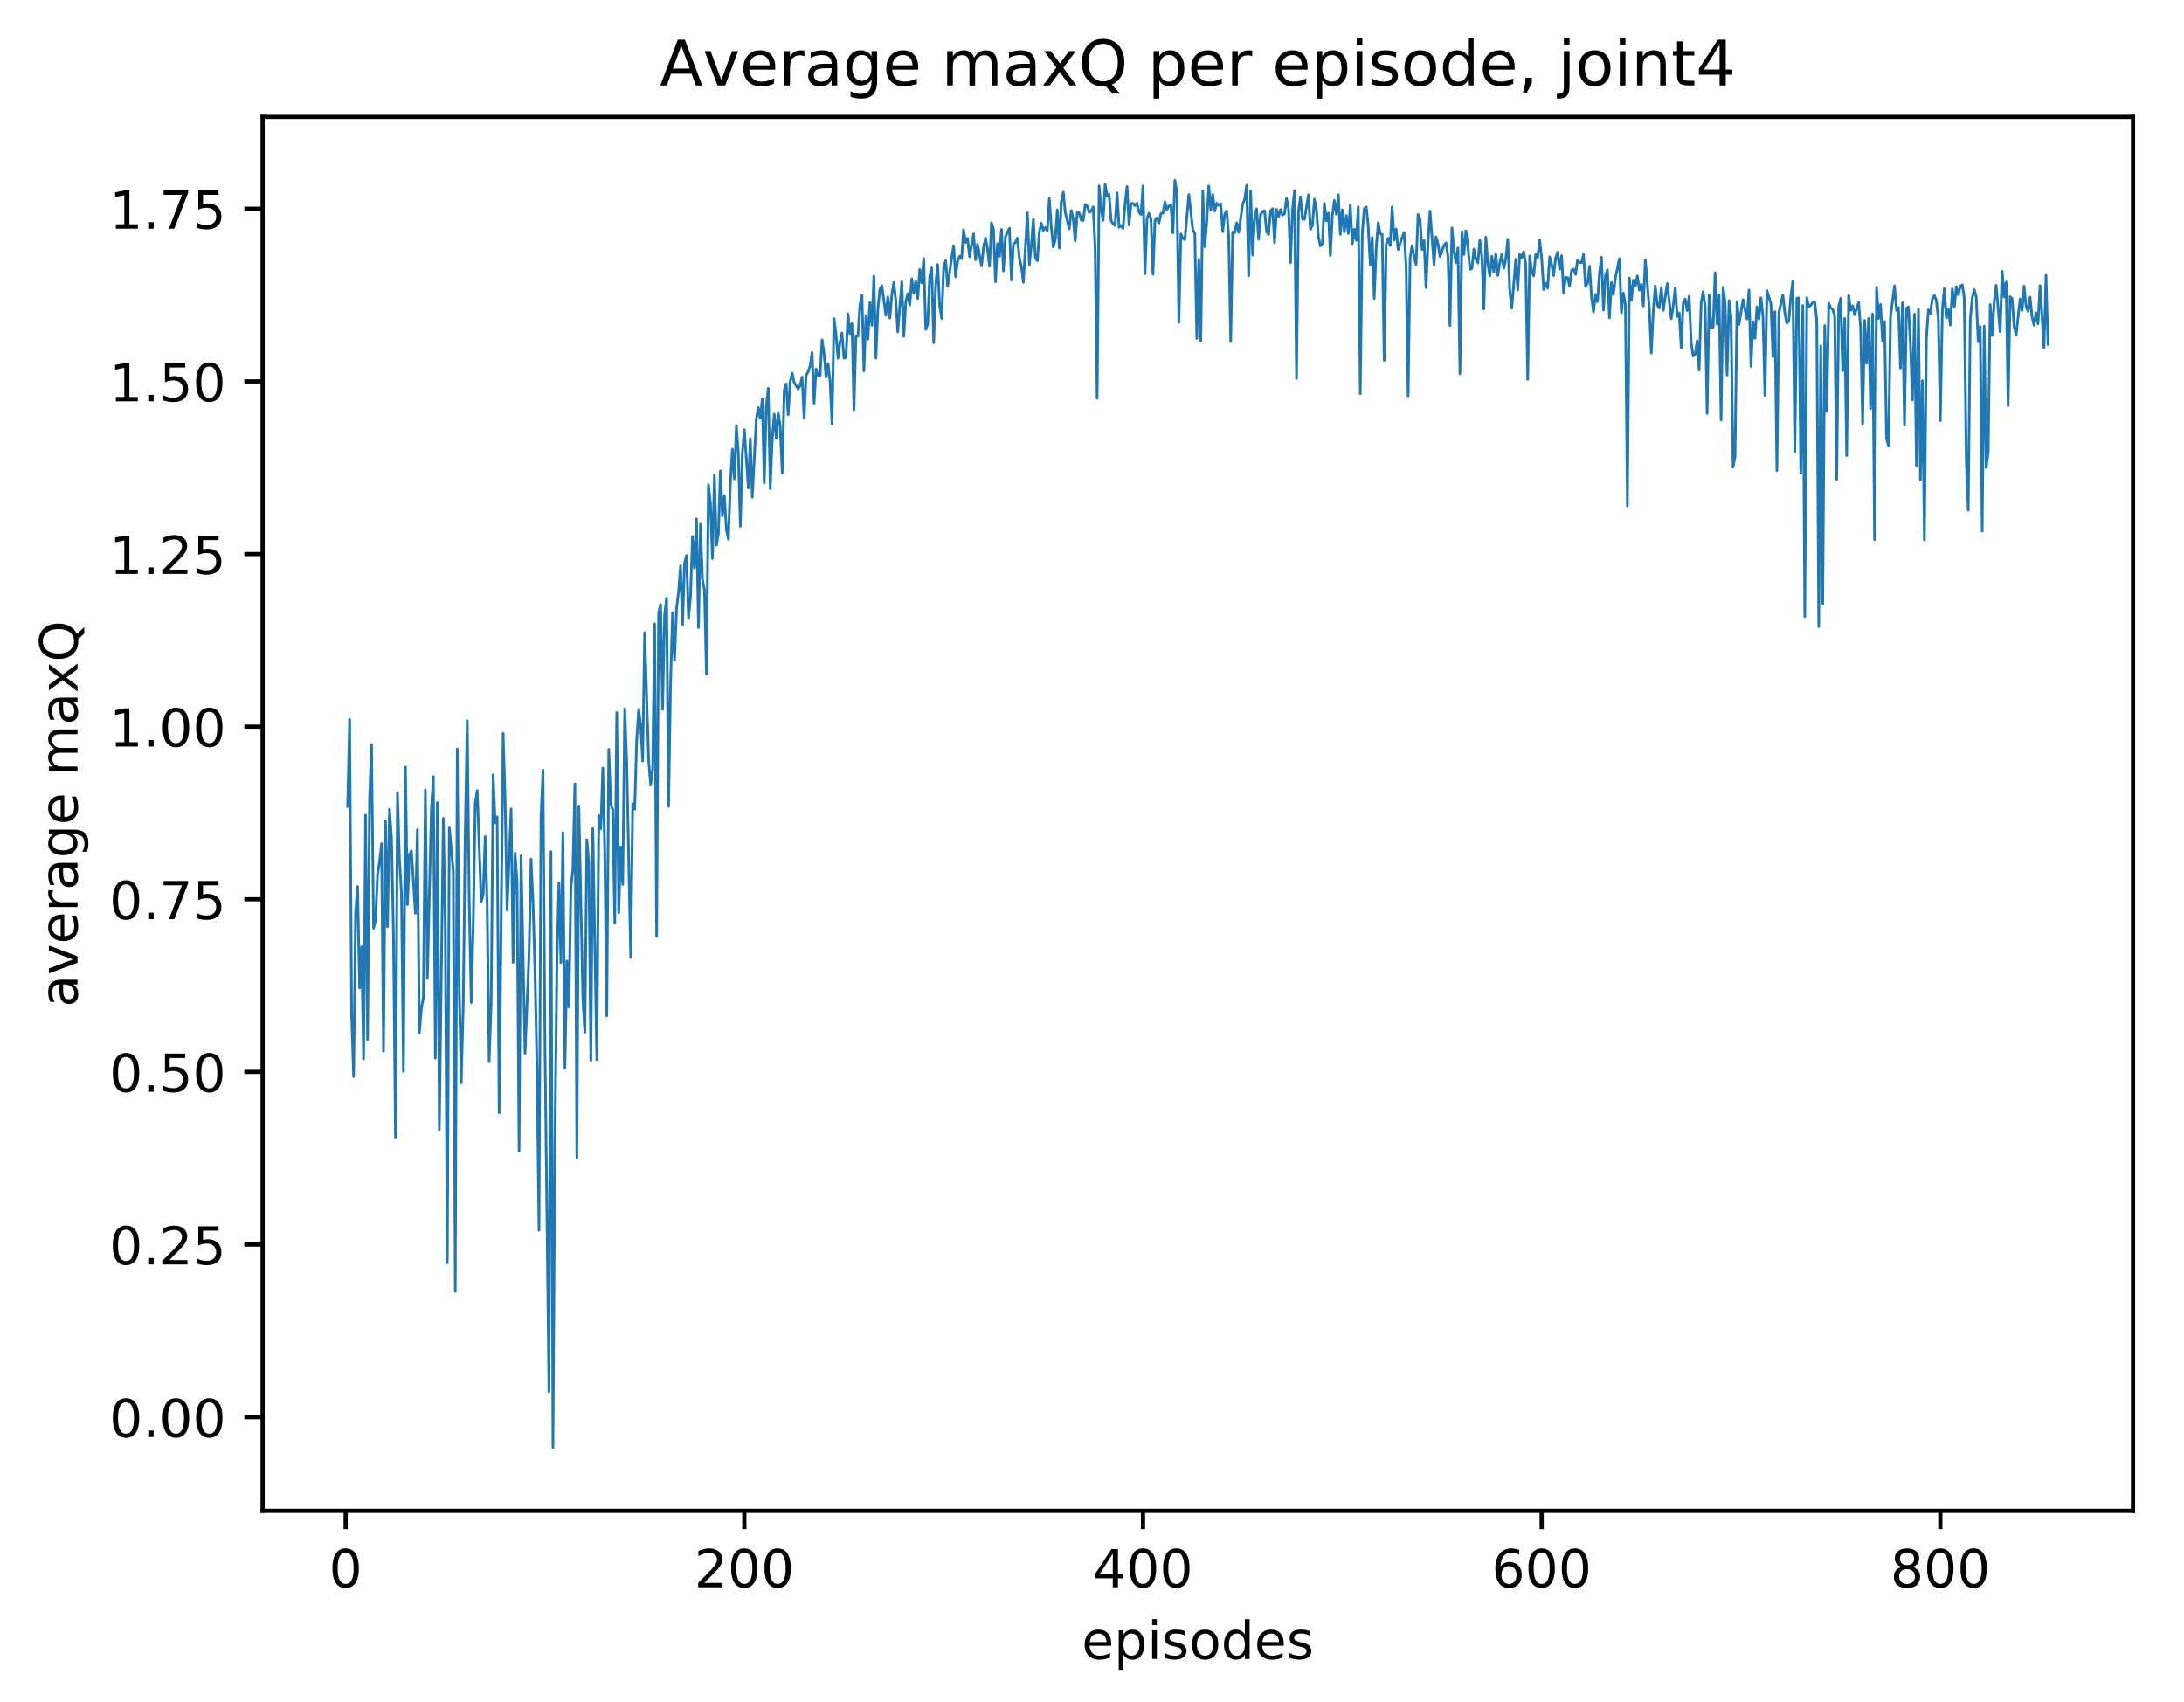 <?xml version="1.0" encoding="utf-8" standalone="no"?>
<!DOCTYPE svg PUBLIC "-//W3C//DTD SVG 1.1//EN"
  "http://www.w3.org/Graphics/SVG/1.1/DTD/svg11.dtd">
<!-- Created with matplotlib (http://matplotlib.org/) -->
<svg height="325pt" version="1.1" viewBox="0 0 417 325" width="417pt" xmlns="http://www.w3.org/2000/svg" xmlns:xlink="http://www.w3.org/1999/xlink">
 <defs>
  <style type="text/css">
*{stroke-linecap:butt;stroke-linejoin:round;}
  </style>
 </defs>
 <g id="figure_1">
  <g id="patch_1">
   <path d="M 0 325.986 
L 417.964 325.986 
L 417.964 0 
L 0 0 
z
" style="fill:#ffffff;"/>
  </g>
  <g id="axes_1">
   <g id="patch_2">
    <path d="M 50.144 288.43 
L 407.264 288.43 
L 407.264 22.318 
L 50.144 22.318 
z
" style="fill:#ffffff;"/>
   </g>
   <g id="matplotlib.axis_1">
    <g id="xtick_1">
     <g id="line2d_1">
      <defs>
       <path d="M 0 0 
L 0 3.5 
" id="mf6fff36d15" style="stroke:#000000;stroke-width:0.8;"/>
      </defs>
      <g>
       <use style="stroke:#000000;stroke-width:0.8;" x="65.996" xlink:href="#mf6fff36d15" y="288.43"/>
      </g>
     </g>
     <g id="text_1">
      <!-- 0 -->
      <defs>
       <path d="M 31.781 66.406 
Q 24.172 66.406 20.328 58.906 
Q 16.5 51.422 16.5 36.375 
Q 16.5 21.391 20.328 13.891 
Q 24.172 6.391 31.781 6.391 
Q 39.453 6.391 43.281 13.891 
Q 47.125 21.391 47.125 36.375 
Q 47.125 51.422 43.281 58.906 
Q 39.453 66.406 31.781 66.406 
z
M 31.781 74.219 
Q 44.047 74.219 50.516 64.516 
Q 56.984 54.828 56.984 36.375 
Q 56.984 17.969 50.516 8.266 
Q 44.047 -1.422 31.781 -1.422 
Q 19.531 -1.422 13.062 8.266 
Q 6.594 17.969 6.594 36.375 
Q 6.594 54.828 13.062 64.516 
Q 19.531 74.219 31.781 74.219 
z
" id="DejaVuSans-30"/>
      </defs>
      <g transform="translate(62.815 303.029)scale(0.1 -0.1)">
       <use xlink:href="#DejaVuSans-30"/>
      </g>
     </g>
    </g>
    <g id="xtick_2">
     <g id="line2d_2">
      <g>
       <use style="stroke:#000000;stroke-width:0.8;" x="142.117" xlink:href="#mf6fff36d15" y="288.43"/>
      </g>
     </g>
     <g id="text_2">
      <!-- 200 -->
      <defs>
       <path d="M 19.188 8.297 
L 53.609 8.297 
L 53.609 0 
L 7.328 0 
L 7.328 8.297 
Q 12.938 14.109 22.625 23.891 
Q 32.328 33.688 34.812 36.531 
Q 39.547 41.844 41.422 45.531 
Q 43.312 49.219 43.312 52.781 
Q 43.312 58.594 39.234 62.25 
Q 35.156 65.922 28.609 65.922 
Q 23.969 65.922 18.812 64.312 
Q 13.672 62.703 7.812 59.422 
L 7.812 69.391 
Q 13.766 71.781 18.938 73 
Q 24.125 74.219 28.422 74.219 
Q 39.75 74.219 46.484 68.547 
Q 53.219 62.891 53.219 53.422 
Q 53.219 48.922 51.531 44.891 
Q 49.859 40.875 45.406 35.406 
Q 44.188 33.984 37.641 27.219 
Q 31.109 20.453 19.188 8.297 
z
" id="DejaVuSans-32"/>
      </defs>
      <g transform="translate(132.573 303.029)scale(0.1 -0.1)">
       <use xlink:href="#DejaVuSans-32"/>
       <use x="63.623" xlink:href="#DejaVuSans-30"/>
       <use x="127.246" xlink:href="#DejaVuSans-30"/>
      </g>
     </g>
    </g>
    <g id="xtick_3">
     <g id="line2d_3">
      <g>
       <use style="stroke:#000000;stroke-width:0.8;" x="218.237" xlink:href="#mf6fff36d15" y="288.43"/>
      </g>
     </g>
     <g id="text_3">
      <!-- 400 -->
      <defs>
       <path d="M 37.797 64.312 
L 12.891 25.391 
L 37.797 25.391 
z
M 35.203 72.906 
L 47.609 72.906 
L 47.609 25.391 
L 58.016 25.391 
L 58.016 17.188 
L 47.609 17.188 
L 47.609 0 
L 37.797 0 
L 37.797 17.188 
L 4.891 17.188 
L 4.891 26.703 
z
" id="DejaVuSans-34"/>
      </defs>
      <g transform="translate(208.693 303.029)scale(0.1 -0.1)">
       <use xlink:href="#DejaVuSans-34"/>
       <use x="63.623" xlink:href="#DejaVuSans-30"/>
       <use x="127.246" xlink:href="#DejaVuSans-30"/>
      </g>
     </g>
    </g>
    <g id="xtick_4">
     <g id="line2d_4">
      <g>
       <use style="stroke:#000000;stroke-width:0.8;" x="294.358" xlink:href="#mf6fff36d15" y="288.43"/>
      </g>
     </g>
     <g id="text_4">
      <!-- 600 -->
      <defs>
       <path d="M 33.016 40.375 
Q 26.375 40.375 22.484 35.828 
Q 18.609 31.297 18.609 23.391 
Q 18.609 15.531 22.484 10.953 
Q 26.375 6.391 33.016 6.391 
Q 39.656 6.391 43.531 10.953 
Q 47.406 15.531 47.406 23.391 
Q 47.406 31.297 43.531 35.828 
Q 39.656 40.375 33.016 40.375 
z
M 52.594 71.297 
L 52.594 62.312 
Q 48.875 64.062 45.094 64.984 
Q 41.312 65.922 37.594 65.922 
Q 27.828 65.922 22.672 59.328 
Q 17.531 52.734 16.797 39.406 
Q 19.672 43.656 24.016 45.922 
Q 28.375 48.188 33.594 48.188 
Q 44.578 48.188 50.953 41.516 
Q 57.328 34.859 57.328 23.391 
Q 57.328 12.156 50.688 5.359 
Q 44.047 -1.422 33.016 -1.422 
Q 20.359 -1.422 13.672 8.266 
Q 6.984 17.969 6.984 36.375 
Q 6.984 53.656 15.188 63.938 
Q 23.391 74.219 37.203 74.219 
Q 40.922 74.219 44.703 73.484 
Q 48.484 72.75 52.594 71.297 
z
" id="DejaVuSans-36"/>
      </defs>
      <g transform="translate(284.814 303.029)scale(0.1 -0.1)">
       <use xlink:href="#DejaVuSans-36"/>
       <use x="63.623" xlink:href="#DejaVuSans-30"/>
       <use x="127.246" xlink:href="#DejaVuSans-30"/>
      </g>
     </g>
    </g>
    <g id="xtick_5">
     <g id="line2d_5">
      <g>
       <use style="stroke:#000000;stroke-width:0.8;" x="370.478" xlink:href="#mf6fff36d15" y="288.43"/>
      </g>
     </g>
     <g id="text_5">
      <!-- 800 -->
      <defs>
       <path d="M 31.781 34.625 
Q 24.75 34.625 20.719 30.859 
Q 16.703 27.094 16.703 20.516 
Q 16.703 13.922 20.719 10.156 
Q 24.75 6.391 31.781 6.391 
Q 38.812 6.391 42.859 10.172 
Q 46.922 13.969 46.922 20.516 
Q 46.922 27.094 42.891 30.859 
Q 38.875 34.625 31.781 34.625 
z
M 21.922 38.812 
Q 15.578 40.375 12.031 44.719 
Q 8.5 49.078 8.5 55.328 
Q 8.5 64.062 14.719 69.141 
Q 20.953 74.219 31.781 74.219 
Q 42.672 74.219 48.875 69.141 
Q 55.078 64.062 55.078 55.328 
Q 55.078 49.078 51.531 44.719 
Q 48 40.375 41.703 38.812 
Q 48.828 37.156 52.797 32.312 
Q 56.781 27.484 56.781 20.516 
Q 56.781 9.906 50.312 4.234 
Q 43.844 -1.422 31.781 -1.422 
Q 19.734 -1.422 13.25 4.234 
Q 6.781 9.906 6.781 20.516 
Q 6.781 27.484 10.781 32.312 
Q 14.797 37.156 21.922 38.812 
z
M 18.312 54.391 
Q 18.312 48.734 21.844 45.562 
Q 25.391 42.391 31.781 42.391 
Q 38.141 42.391 41.719 45.562 
Q 45.312 48.734 45.312 54.391 
Q 45.312 60.062 41.719 63.234 
Q 38.141 66.406 31.781 66.406 
Q 25.391 66.406 21.844 63.234 
Q 18.312 60.062 18.312 54.391 
z
" id="DejaVuSans-38"/>
      </defs>
      <g transform="translate(360.935 303.029)scale(0.1 -0.1)">
       <use xlink:href="#DejaVuSans-38"/>
       <use x="63.623" xlink:href="#DejaVuSans-30"/>
       <use x="127.246" xlink:href="#DejaVuSans-30"/>
      </g>
     </g>
    </g>
    <g id="text_6">
     <!-- episodes -->
     <defs>
      <path d="M 56.203 29.594 
L 56.203 25.203 
L 14.891 25.203 
Q 15.484 15.922 20.484 11.062 
Q 25.484 6.203 34.422 6.203 
Q 39.594 6.203 44.453 7.469 
Q 49.312 8.734 54.109 11.281 
L 54.109 2.781 
Q 49.266 0.734 44.188 -0.344 
Q 39.109 -1.422 33.891 -1.422 
Q 20.797 -1.422 13.156 6.188 
Q 5.516 13.812 5.516 26.812 
Q 5.516 40.234 12.766 48.109 
Q 20.016 56 32.328 56 
Q 43.359 56 49.781 48.891 
Q 56.203 41.797 56.203 29.594 
z
M 47.219 32.234 
Q 47.125 39.594 43.094 43.984 
Q 39.062 48.391 32.422 48.391 
Q 24.906 48.391 20.391 44.141 
Q 15.875 39.891 15.188 32.172 
z
" id="DejaVuSans-65"/>
      <path d="M 18.109 8.203 
L 18.109 -20.797 
L 9.078 -20.797 
L 9.078 54.688 
L 18.109 54.688 
L 18.109 46.391 
Q 20.953 51.266 25.266 53.625 
Q 29.594 56 35.594 56 
Q 45.562 56 51.781 48.094 
Q 58.016 40.188 58.016 27.297 
Q 58.016 14.406 51.781 6.484 
Q 45.562 -1.422 35.594 -1.422 
Q 29.594 -1.422 25.266 0.953 
Q 20.953 3.328 18.109 8.203 
z
M 48.688 27.297 
Q 48.688 37.203 44.609 42.844 
Q 40.531 48.484 33.406 48.484 
Q 26.266 48.484 22.188 42.844 
Q 18.109 37.203 18.109 27.297 
Q 18.109 17.391 22.188 11.75 
Q 26.266 6.109 33.406 6.109 
Q 40.531 6.109 44.609 11.75 
Q 48.688 17.391 48.688 27.297 
z
" id="DejaVuSans-70"/>
      <path d="M 9.422 54.688 
L 18.406 54.688 
L 18.406 0 
L 9.422 0 
z
M 9.422 75.984 
L 18.406 75.984 
L 18.406 64.594 
L 9.422 64.594 
z
" id="DejaVuSans-69"/>
      <path d="M 44.281 53.078 
L 44.281 44.578 
Q 40.484 46.531 36.375 47.5 
Q 32.281 48.484 27.875 48.484 
Q 21.188 48.484 17.844 46.438 
Q 14.5 44.391 14.5 40.281 
Q 14.5 37.156 16.891 35.375 
Q 19.281 33.594 26.516 31.984 
L 29.594 31.297 
Q 39.156 29.25 43.188 25.516 
Q 47.219 21.781 47.219 15.094 
Q 47.219 7.469 41.188 3.016 
Q 35.156 -1.422 24.609 -1.422 
Q 20.219 -1.422 15.453 -0.562 
Q 10.688 0.297 5.422 2 
L 5.422 11.281 
Q 10.406 8.688 15.234 7.391 
Q 20.062 6.109 24.812 6.109 
Q 31.156 6.109 34.562 8.281 
Q 37.984 10.453 37.984 14.406 
Q 37.984 18.062 35.516 20.016 
Q 33.062 21.969 24.703 23.781 
L 21.578 24.516 
Q 13.234 26.266 9.516 29.906 
Q 5.812 33.547 5.812 39.891 
Q 5.812 47.609 11.281 51.797 
Q 16.75 56 26.812 56 
Q 31.781 56 36.172 55.266 
Q 40.578 54.547 44.281 53.078 
z
" id="DejaVuSans-73"/>
      <path d="M 30.609 48.391 
Q 23.391 48.391 19.188 42.75 
Q 14.984 37.109 14.984 27.297 
Q 14.984 17.484 19.156 11.844 
Q 23.344 6.203 30.609 6.203 
Q 37.797 6.203 41.984 11.859 
Q 46.188 17.531 46.188 27.297 
Q 46.188 37.016 41.984 42.703 
Q 37.797 48.391 30.609 48.391 
z
M 30.609 56 
Q 42.328 56 49.016 48.375 
Q 55.719 40.766 55.719 27.297 
Q 55.719 13.875 49.016 6.219 
Q 42.328 -1.422 30.609 -1.422 
Q 18.844 -1.422 12.172 6.219 
Q 5.516 13.875 5.516 27.297 
Q 5.516 40.766 12.172 48.375 
Q 18.844 56 30.609 56 
z
" id="DejaVuSans-6f"/>
      <path d="M 45.406 46.391 
L 45.406 75.984 
L 54.391 75.984 
L 54.391 0 
L 45.406 0 
L 45.406 8.203 
Q 42.578 3.328 38.25 0.953 
Q 33.938 -1.422 27.875 -1.422 
Q 17.969 -1.422 11.734 6.484 
Q 5.516 14.406 5.516 27.297 
Q 5.516 40.188 11.734 48.094 
Q 17.969 56 27.875 56 
Q 33.938 56 38.25 53.625 
Q 42.578 51.266 45.406 46.391 
z
M 14.797 27.297 
Q 14.797 17.391 18.875 11.75 
Q 22.953 6.109 30.078 6.109 
Q 37.203 6.109 41.297 11.75 
Q 45.406 17.391 45.406 27.297 
Q 45.406 37.203 41.297 42.844 
Q 37.203 48.484 30.078 48.484 
Q 22.953 48.484 18.875 42.844 
Q 14.797 37.203 14.797 27.297 
z
" id="DejaVuSans-64"/>
     </defs>
     <g transform="translate(206.544 316.707)scale(0.1 -0.1)">
      <use xlink:href="#DejaVuSans-65"/>
      <use x="61.523" xlink:href="#DejaVuSans-70"/>
      <use x="125" xlink:href="#DejaVuSans-69"/>
      <use x="152.783" xlink:href="#DejaVuSans-73"/>
      <use x="204.883" xlink:href="#DejaVuSans-6f"/>
      <use x="266.064" xlink:href="#DejaVuSans-64"/>
      <use x="329.541" xlink:href="#DejaVuSans-65"/>
      <use x="391.064" xlink:href="#DejaVuSans-73"/>
     </g>
    </g>
   </g>
   <g id="matplotlib.axis_2">
    <g id="ytick_1">
     <g id="line2d_6">
      <defs>
       <path d="M 0 0 
L -3.5 0 
" id="mf4f1139073" style="stroke:#000000;stroke-width:0.8;"/>
      </defs>
      <g>
       <use style="stroke:#000000;stroke-width:0.8;" x="50.144" xlink:href="#mf4f1139073" y="270.544"/>
      </g>
     </g>
     <g id="text_7">
      <!-- 0.00 -->
      <defs>
       <path d="M 10.688 12.406 
L 21 12.406 
L 21 0 
L 10.688 0 
z
" id="DejaVuSans-2e"/>
      </defs>
      <g transform="translate(20.878 274.343)scale(0.1 -0.1)">
       <use xlink:href="#DejaVuSans-30"/>
       <use x="63.623" xlink:href="#DejaVuSans-2e"/>
       <use x="95.41" xlink:href="#DejaVuSans-30"/>
       <use x="159.033" xlink:href="#DejaVuSans-30"/>
      </g>
     </g>
    </g>
    <g id="ytick_2">
     <g id="line2d_7">
      <g>
       <use style="stroke:#000000;stroke-width:0.8;" x="50.144" xlink:href="#mf4f1139073" y="237.589"/>
      </g>
     </g>
     <g id="text_8">
      <!-- 0.25 -->
      <defs>
       <path d="M 10.797 72.906 
L 49.516 72.906 
L 49.516 64.594 
L 19.828 64.594 
L 19.828 46.734 
Q 21.969 47.469 24.109 47.828 
Q 26.266 48.188 28.422 48.188 
Q 40.625 48.188 47.75 41.5 
Q 54.891 34.812 54.891 23.391 
Q 54.891 11.625 47.562 5.094 
Q 40.234 -1.422 26.906 -1.422 
Q 22.312 -1.422 17.547 -0.641 
Q 12.797 0.141 7.719 1.703 
L 7.719 11.625 
Q 12.109 9.234 16.797 8.062 
Q 21.484 6.891 26.703 6.891 
Q 35.156 6.891 40.078 11.328 
Q 45.016 15.766 45.016 23.391 
Q 45.016 31 40.078 35.438 
Q 35.156 39.891 26.703 39.891 
Q 22.75 39.891 18.812 39.016 
Q 14.891 38.141 10.797 36.281 
z
" id="DejaVuSans-35"/>
      </defs>
      <g transform="translate(20.878 241.388)scale(0.1 -0.1)">
       <use xlink:href="#DejaVuSans-30"/>
       <use x="63.623" xlink:href="#DejaVuSans-2e"/>
       <use x="95.41" xlink:href="#DejaVuSans-32"/>
       <use x="159.033" xlink:href="#DejaVuSans-35"/>
      </g>
     </g>
    </g>
    <g id="ytick_3">
     <g id="line2d_8">
      <g>
       <use style="stroke:#000000;stroke-width:0.8;" x="50.144" xlink:href="#mf4f1139073" y="204.633"/>
      </g>
     </g>
     <g id="text_9">
      <!-- 0.50 -->
      <g transform="translate(20.878 208.433)scale(0.1 -0.1)">
       <use xlink:href="#DejaVuSans-30"/>
       <use x="63.623" xlink:href="#DejaVuSans-2e"/>
       <use x="95.41" xlink:href="#DejaVuSans-35"/>
       <use x="159.033" xlink:href="#DejaVuSans-30"/>
      </g>
     </g>
    </g>
    <g id="ytick_4">
     <g id="line2d_9">
      <g>
       <use style="stroke:#000000;stroke-width:0.8;" x="50.144" xlink:href="#mf4f1139073" y="171.678"/>
      </g>
     </g>
     <g id="text_10">
      <!-- 0.75 -->
      <defs>
       <path d="M 8.203 72.906 
L 55.078 72.906 
L 55.078 68.703 
L 28.609 0 
L 18.312 0 
L 43.219 64.594 
L 8.203 64.594 
z
" id="DejaVuSans-37"/>
      </defs>
      <g transform="translate(20.878 175.477)scale(0.1 -0.1)">
       <use xlink:href="#DejaVuSans-30"/>
       <use x="63.623" xlink:href="#DejaVuSans-2e"/>
       <use x="95.41" xlink:href="#DejaVuSans-37"/>
       <use x="159.033" xlink:href="#DejaVuSans-35"/>
      </g>
     </g>
    </g>
    <g id="ytick_5">
     <g id="line2d_10">
      <g>
       <use style="stroke:#000000;stroke-width:0.8;" x="50.144" xlink:href="#mf4f1139073" y="138.723"/>
      </g>
     </g>
     <g id="text_11">
      <!-- 1.00 -->
      <defs>
       <path d="M 12.406 8.297 
L 28.516 8.297 
L 28.516 63.922 
L 10.984 60.406 
L 10.984 69.391 
L 28.422 72.906 
L 38.281 72.906 
L 38.281 8.297 
L 54.391 8.297 
L 54.391 0 
L 12.406 0 
z
" id="DejaVuSans-31"/>
      </defs>
      <g transform="translate(20.878 142.522)scale(0.1 -0.1)">
       <use xlink:href="#DejaVuSans-31"/>
       <use x="63.623" xlink:href="#DejaVuSans-2e"/>
       <use x="95.41" xlink:href="#DejaVuSans-30"/>
       <use x="159.033" xlink:href="#DejaVuSans-30"/>
      </g>
     </g>
    </g>
    <g id="ytick_6">
     <g id="line2d_11">
      <g>
       <use style="stroke:#000000;stroke-width:0.8;" x="50.144" xlink:href="#mf4f1139073" y="105.768"/>
      </g>
     </g>
     <g id="text_12">
      <!-- 1.25 -->
      <g transform="translate(20.878 109.567)scale(0.1 -0.1)">
       <use xlink:href="#DejaVuSans-31"/>
       <use x="63.623" xlink:href="#DejaVuSans-2e"/>
       <use x="95.41" xlink:href="#DejaVuSans-32"/>
       <use x="159.033" xlink:href="#DejaVuSans-35"/>
      </g>
     </g>
    </g>
    <g id="ytick_7">
     <g id="line2d_12">
      <g>
       <use style="stroke:#000000;stroke-width:0.8;" x="50.144" xlink:href="#mf4f1139073" y="72.813"/>
      </g>
     </g>
     <g id="text_13">
      <!-- 1.50 -->
      <g transform="translate(20.878 76.612)scale(0.1 -0.1)">
       <use xlink:href="#DejaVuSans-31"/>
       <use x="63.623" xlink:href="#DejaVuSans-2e"/>
       <use x="95.41" xlink:href="#DejaVuSans-35"/>
       <use x="159.033" xlink:href="#DejaVuSans-30"/>
      </g>
     </g>
    </g>
    <g id="ytick_8">
     <g id="line2d_13">
      <g>
       <use style="stroke:#000000;stroke-width:0.8;" x="50.144" xlink:href="#mf4f1139073" y="39.857"/>
      </g>
     </g>
     <g id="text_14">
      <!-- 1.75 -->
      <g transform="translate(20.878 43.657)scale(0.1 -0.1)">
       <use xlink:href="#DejaVuSans-31"/>
       <use x="63.623" xlink:href="#DejaVuSans-2e"/>
       <use x="95.41" xlink:href="#DejaVuSans-37"/>
       <use x="159.033" xlink:href="#DejaVuSans-35"/>
      </g>
     </g>
    </g>
    <g id="text_15">
     <!-- average maxQ -->
     <defs>
      <path d="M 34.281 27.484 
Q 23.391 27.484 19.188 25 
Q 14.984 22.516 14.984 16.5 
Q 14.984 11.719 18.141 8.906 
Q 21.297 6.109 26.703 6.109 
Q 34.188 6.109 38.703 11.406 
Q 43.219 16.703 43.219 25.484 
L 43.219 27.484 
z
M 52.203 31.203 
L 52.203 0 
L 43.219 0 
L 43.219 8.297 
Q 40.141 3.328 35.547 0.953 
Q 30.953 -1.422 24.312 -1.422 
Q 15.922 -1.422 10.953 3.297 
Q 6 8.016 6 15.922 
Q 6 25.141 12.172 29.828 
Q 18.359 34.516 30.609 34.516 
L 43.219 34.516 
L 43.219 35.406 
Q 43.219 41.609 39.141 45 
Q 35.062 48.391 27.688 48.391 
Q 23 48.391 18.547 47.266 
Q 14.109 46.141 10.016 43.891 
L 10.016 52.203 
Q 14.938 54.109 19.578 55.047 
Q 24.219 56 28.609 56 
Q 40.484 56 46.344 49.844 
Q 52.203 43.703 52.203 31.203 
z
" id="DejaVuSans-61"/>
      <path d="M 2.984 54.688 
L 12.5 54.688 
L 29.594 8.797 
L 46.688 54.688 
L 56.203 54.688 
L 35.688 0 
L 23.484 0 
z
" id="DejaVuSans-76"/>
      <path d="M 41.109 46.297 
Q 39.594 47.172 37.812 47.578 
Q 36.031 48 33.891 48 
Q 26.266 48 22.188 43.047 
Q 18.109 38.094 18.109 28.812 
L 18.109 0 
L 9.078 0 
L 9.078 54.688 
L 18.109 54.688 
L 18.109 46.188 
Q 20.953 51.172 25.484 53.578 
Q 30.031 56 36.531 56 
Q 37.453 56 38.578 55.875 
Q 39.703 55.766 41.062 55.516 
z
" id="DejaVuSans-72"/>
      <path d="M 45.406 27.984 
Q 45.406 37.75 41.375 43.109 
Q 37.359 48.484 30.078 48.484 
Q 22.859 48.484 18.828 43.109 
Q 14.797 37.75 14.797 27.984 
Q 14.797 18.266 18.828 12.891 
Q 22.859 7.516 30.078 7.516 
Q 37.359 7.516 41.375 12.891 
Q 45.406 18.266 45.406 27.984 
z
M 54.391 6.781 
Q 54.391 -7.172 48.188 -13.984 
Q 42 -20.797 29.203 -20.797 
Q 24.469 -20.797 20.266 -20.094 
Q 16.062 -19.391 12.109 -17.922 
L 12.109 -9.188 
Q 16.062 -11.328 19.922 -12.344 
Q 23.781 -13.375 27.781 -13.375 
Q 36.625 -13.375 41.016 -8.766 
Q 45.406 -4.156 45.406 5.172 
L 45.406 9.625 
Q 42.625 4.781 38.281 2.391 
Q 33.938 0 27.875 0 
Q 17.828 0 11.672 7.656 
Q 5.516 15.328 5.516 27.984 
Q 5.516 40.672 11.672 48.328 
Q 17.828 56 27.875 56 
Q 33.938 56 38.281 53.609 
Q 42.625 51.219 45.406 46.391 
L 45.406 54.688 
L 54.391 54.688 
z
" id="DejaVuSans-67"/>
      <path id="DejaVuSans-20"/>
      <path d="M 52 44.188 
Q 55.375 50.25 60.062 53.125 
Q 64.75 56 71.094 56 
Q 79.641 56 84.281 50.016 
Q 88.922 44.047 88.922 33.016 
L 88.922 0 
L 79.891 0 
L 79.891 32.719 
Q 79.891 40.578 77.094 44.375 
Q 74.312 48.188 68.609 48.188 
Q 61.625 48.188 57.562 43.547 
Q 53.516 38.922 53.516 30.906 
L 53.516 0 
L 44.484 0 
L 44.484 32.719 
Q 44.484 40.625 41.703 44.406 
Q 38.922 48.188 33.109 48.188 
Q 26.219 48.188 22.156 43.531 
Q 18.109 38.875 18.109 30.906 
L 18.109 0 
L 9.078 0 
L 9.078 54.688 
L 18.109 54.688 
L 18.109 46.188 
Q 21.188 51.219 25.484 53.609 
Q 29.781 56 35.688 56 
Q 41.656 56 45.828 52.969 
Q 50 49.953 52 44.188 
z
" id="DejaVuSans-6d"/>
      <path d="M 54.891 54.688 
L 35.109 28.078 
L 55.906 0 
L 45.312 0 
L 29.391 21.484 
L 13.484 0 
L 2.875 0 
L 24.125 28.609 
L 4.688 54.688 
L 15.281 54.688 
L 29.781 35.203 
L 44.281 54.688 
z
" id="DejaVuSans-78"/>
      <path d="M 39.406 66.219 
Q 28.656 66.219 22.328 58.203 
Q 16.016 50.203 16.016 36.375 
Q 16.016 22.609 22.328 14.594 
Q 28.656 6.594 39.406 6.594 
Q 50.141 6.594 56.422 14.594 
Q 62.703 22.609 62.703 36.375 
Q 62.703 50.203 56.422 58.203 
Q 50.141 66.219 39.406 66.219 
z
M 53.219 1.312 
L 66.219 -12.891 
L 54.297 -12.891 
L 43.5 -1.219 
Q 41.891 -1.312 41.031 -1.359 
Q 40.188 -1.422 39.406 -1.422 
Q 24.031 -1.422 14.812 8.859 
Q 5.609 19.141 5.609 36.375 
Q 5.609 53.656 14.812 63.938 
Q 24.031 74.219 39.406 74.219 
Q 54.734 74.219 63.906 63.938 
Q 73.094 53.656 73.094 36.375 
Q 73.094 23.688 67.984 14.641 
Q 62.891 5.609 53.219 1.312 
z
" id="DejaVuSans-51"/>
     </defs>
     <g transform="translate(14.798 192.263)rotate(-90)scale(0.1 -0.1)">
      <use xlink:href="#DejaVuSans-61"/>
      <use x="61.279" xlink:href="#DejaVuSans-76"/>
      <use x="120.459" xlink:href="#DejaVuSans-65"/>
      <use x="181.982" xlink:href="#DejaVuSans-72"/>
      <use x="223.096" xlink:href="#DejaVuSans-61"/>
      <use x="284.375" xlink:href="#DejaVuSans-67"/>
      <use x="347.852" xlink:href="#DejaVuSans-65"/>
      <use x="409.375" xlink:href="#DejaVuSans-20"/>
      <use x="441.162" xlink:href="#DejaVuSans-6d"/>
      <use x="538.574" xlink:href="#DejaVuSans-61"/>
      <use x="599.854" xlink:href="#DejaVuSans-78"/>
      <use x="659.033" xlink:href="#DejaVuSans-51"/>
     </g>
    </g>
   </g>
   <g id="line2d_14">
    <path clip-path="url(#p0bdfa5218b)" d="M 66.376 153.979 
L 66.757 137.338 
L 67.138 193.819 
L 67.518 205.518 
L 67.899 174.021 
L 68.279 169.252 
L 68.66 188.606 
L 69.041 180.743 
L 69.421 202.156 
L 69.802 155.607 
L 70.183 198.48 
L 70.563 152.377 
L 70.944 142.149 
L 71.324 177.205 
L 71.705 175.724 
L 72.086 167.015 
L 72.466 164.568 
L 72.847 161.066 
L 73.227 200.678 
L 73.608 156.688 
L 73.989 176.93 
L 74.369 154.488 
L 74.75 159.865 
L 75.13 178.497 
L 75.511 217.224 
L 75.892 151.314 
L 76.272 164.139 
L 76.653 170.54 
L 77.033 204.529 
L 77.414 146.426 
L 77.795 172.714 
L 78.175 163.087 
L 78.556 162.443 
L 79.317 174.361 
L 79.698 158.401 
L 80.078 197.225 
L 80.459 192.465 
L 80.839 190.448 
L 81.22 150.827 
L 81.601 186.789 
L 82.362 154.723 
L 82.742 148.255 
L 83.123 202.013 
L 83.504 153.223 
L 83.884 215.695 
L 84.645 156.232 
L 85.026 176.742 
L 85.407 241.077 
L 85.787 157.904 
L 86.548 166.334 
L 86.929 246.534 
L 87.31 142.984 
L 87.69 188.705 
L 88.071 206.738 
L 88.451 191.6 
L 88.832 158.997 
L 89.213 137.578 
L 89.593 172.213 
L 89.974 191.391 
L 90.354 176.663 
L 90.735 153.429 
L 91.116 150.923 
L 91.877 172.154 
L 92.257 170.87 
L 92.638 159.708 
L 93.019 172.728 
L 93.399 202.694 
L 93.78 191.395 
L 94.161 147.923 
L 94.541 157.084 
L 94.922 155.944 
L 95.302 212.431 
L 96.064 139.99 
L 96.444 152.688 
L 96.825 173.764 
L 97.586 154.422 
L 97.967 183.735 
L 98.347 162.869 
L 98.728 168.396 
L 99.108 219.765 
L 99.489 163.35 
L 100.25 201.079 
L 101.011 182.07 
L 101.392 164.007 
L 101.773 172.218 
L 102.153 185.697 
L 102.534 203.892 
L 102.914 234.864 
L 103.295 156.036 
L 103.676 147.037 
L 104.056 200.159 
L 104.817 265.66 
L 105.198 162.602 
L 105.579 276.334 
L 105.959 217.55 
L 106.34 183.103 
L 106.72 168.548 
L 107.101 183.782 
L 107.482 158.968 
L 107.862 203.963 
L 108.243 183.477 
L 108.623 192.272 
L 109.004 169.427 
L 109.385 166.044 
L 109.765 149.645 
L 110.146 221.062 
L 110.526 153.873 
L 111.288 190.576 
L 111.668 197.082 
L 112.049 160.297 
L 112.429 164.78 
L 112.81 202.495 
L 113.191 158.147 
L 113.952 202.297 
L 114.332 155.707 
L 114.713 158.231 
L 115.094 146.631 
L 115.474 162.62 
L 115.855 193.948 
L 116.235 143.046 
L 116.616 153.514 
L 116.997 154.628 
L 117.377 176.2 
L 117.758 136.031 
L 118.139 174.25 
L 118.519 161.703 
L 118.9 168.851 
L 119.28 135.287 
L 119.661 145.415 
L 120.422 182.795 
L 120.803 153.421 
L 121.183 154.493 
L 121.564 141.219 
L 121.945 135.4 
L 122.325 138.437 
L 122.706 145.289 
L 123.086 120.786 
L 123.848 145.215 
L 124.228 149.883 
L 124.609 146.773 
L 124.989 119.109 
L 125.37 178.74 
L 125.751 116.913 
L 126.131 115.408 
L 126.512 135.417 
L 126.892 117.388 
L 127.273 114.186 
L 127.654 153.963 
L 128.034 130.378 
L 128.415 116.993 
L 128.795 126.047 
L 129.176 116.138 
L 129.557 113.031 
L 129.937 108.034 
L 130.318 119.267 
L 130.698 107.48 
L 131.079 106.038 
L 131.46 118.066 
L 131.84 113.913 
L 132.221 102.43 
L 132.601 108.455 
L 132.982 99.063 
L 133.363 119.794 
L 133.743 100.059 
L 134.124 110.649 
L 134.504 112.63 
L 134.885 128.701 
L 135.266 92.554 
L 135.646 96.063 
L 136.027 106.635 
L 136.407 90.724 
L 136.788 104.098 
L 137.169 101.863 
L 137.549 89.881 
L 137.93 98.493 
L 138.31 94.616 
L 138.691 101.143 
L 139.072 102.928 
L 139.452 92.221 
L 139.833 85.746 
L 140.214 91.437 
L 140.594 81.237 
L 140.975 86.574 
L 141.355 100.476 
L 141.736 86.516 
L 142.117 82.013 
L 142.878 93.161 
L 143.258 83.737 
L 143.639 94.931 
L 144.4 80.07 
L 144.781 77.797 
L 145.161 79.886 
L 145.542 76.201 
L 145.923 92.196 
L 146.303 77.528 
L 146.684 74.124 
L 147.064 93.305 
L 147.445 83.969 
L 147.826 79.059 
L 148.206 83.682 
L 148.587 78.718 
L 148.967 81.43 
L 149.348 90.302 
L 149.729 74.505 
L 150.109 73.291 
L 150.49 79.162 
L 150.87 72.889 
L 151.251 71.211 
L 151.632 73.017 
L 152.393 74.266 
L 152.773 73.611 
L 153.154 71.971 
L 153.535 79.893 
L 153.915 71.649 
L 154.296 71.041 
L 154.676 69.862 
L 155.057 67.278 
L 155.438 76.986 
L 155.818 70.44 
L 156.199 71.754 
L 156.579 71.765 
L 156.96 64.865 
L 157.341 67.461 
L 157.721 72.007 
L 158.102 69.403 
L 158.482 72.818 
L 158.863 80.954 
L 159.244 60.834 
L 159.624 63.769 
L 160.005 68.395 
L 160.385 65.291 
L 160.766 63.559 
L 161.147 68.387 
L 161.527 68.246 
L 161.908 59.894 
L 162.288 63.7 
L 162.669 61.757 
L 163.05 78.27 
L 163.43 64.096 
L 163.811 64.193 
L 164.192 58.228 
L 164.572 56.282 
L 164.953 70.827 
L 165.333 60.239 
L 165.714 64.782 
L 166.095 57.764 
L 166.475 62.108 
L 166.856 52.72 
L 167.236 68.37 
L 167.617 59.046 
L 167.998 55.223 
L 168.378 54.528 
L 169.139 60.198 
L 169.52 56.693 
L 169.901 60.719 
L 170.281 56.265 
L 170.662 53.933 
L 171.042 57.432 
L 171.423 63.357 
L 172.184 53.772 
L 172.565 64.232 
L 172.945 57.624 
L 173.326 56.055 
L 173.707 58.245 
L 174.087 53.209 
L 174.468 56.044 
L 174.848 53.685 
L 175.229 56.987 
L 175.61 51.426 
L 175.99 54.005 
L 176.371 49.335 
L 176.751 62.89 
L 177.132 61.935 
L 177.513 52.758 
L 177.893 51.152 
L 178.274 65.449 
L 178.654 54.429 
L 179.035 50.5 
L 179.416 58.384 
L 179.796 60.796 
L 180.177 51.141 
L 180.557 49.761 
L 180.938 54.667 
L 181.699 49.308 
L 182.08 46.903 
L 182.46 52.845 
L 182.841 49.887 
L 183.222 48.924 
L 183.602 49.379 
L 183.983 43.875 
L 184.363 46.288 
L 184.744 45.488 
L 185.125 49.003 
L 185.886 44.638 
L 186.266 49.602 
L 186.647 46.621 
L 187.408 50.777 
L 187.789 47.231 
L 188.17 45.459 
L 188.55 47.477 
L 188.931 50.844 
L 189.311 42.524 
L 189.692 43.738 
L 190.073 53.8 
L 190.453 46.51 
L 190.834 48.933 
L 191.214 43.799 
L 191.595 51.716 
L 191.976 45.162 
L 192.737 43.582 
L 193.117 53.469 
L 193.498 46.573 
L 193.879 46.293 
L 194.259 45.443 
L 194.64 49.302 
L 195.02 50.926 
L 195.401 53.904 
L 196.162 40.608 
L 196.543 50.534 
L 196.923 46.785 
L 197.304 41.855 
L 197.685 49.156 
L 198.065 49.784 
L 198.446 44.27 
L 198.826 42.594 
L 199.207 43.969 
L 199.588 43.432 
L 199.968 44.064 
L 200.349 37.917 
L 200.729 43.426 
L 201.11 47.13 
L 201.491 45.841 
L 201.871 40.068 
L 202.252 47.363 
L 202.632 38.521 
L 203.013 36.683 
L 203.394 40.557 
L 204.155 43.66 
L 204.535 40.182 
L 204.916 41.791 
L 205.297 46.001 
L 205.677 40.604 
L 206.058 40.624 
L 206.438 42.034 
L 206.819 42.107 
L 207.2 39.052 
L 207.58 39.278 
L 207.961 40.555 
L 208.341 40.294 
L 208.722 39.506 
L 209.103 47.354 
L 209.483 76.024 
L 209.864 35.491 
L 210.244 39.954 
L 210.625 42.06 
L 211.006 35.166 
L 211.386 37.489 
L 211.767 37.07 
L 212.148 42.125 
L 212.528 42.724 
L 212.909 43.062 
L 213.289 36.814 
L 213.67 43.396 
L 214.051 43.046 
L 214.431 43.621 
L 214.812 38.926 
L 215.192 35.627 
L 215.573 42.956 
L 215.954 38.861 
L 216.334 38.803 
L 216.715 39.296 
L 217.095 38.778 
L 217.476 40.489 
L 217.857 40.952 
L 218.237 35.513 
L 218.618 52.259 
L 218.998 41.75 
L 219.379 40.717 
L 219.76 41.83 
L 220.14 52.355 
L 220.521 42.107 
L 220.901 41.602 
L 221.282 42.588 
L 221.663 40.729 
L 222.043 40.715 
L 222.424 38.542 
L 222.804 40.046 
L 223.185 39.293 
L 223.566 39.091 
L 223.946 44.458 
L 224.327 34.414 
L 224.707 36.804 
L 225.088 61.535 
L 225.469 44.666 
L 225.849 45.545 
L 226.23 45.75 
L 226.991 37.145 
L 227.752 43.826 
L 228.133 44.572 
L 228.513 64.612 
L 228.894 49.533 
L 229.275 65.126 
L 229.655 36.421 
L 230.036 47.101 
L 230.416 42.254 
L 230.797 35.505 
L 231.178 40.098 
L 231.558 37.158 
L 231.939 40.281 
L 232.319 38.776 
L 232.7 39.228 
L 233.081 38.912 
L 233.461 44.227 
L 233.842 40.85 
L 234.222 40.277 
L 234.603 45.126 
L 234.984 65.228 
L 235.364 44.305 
L 235.745 44.423 
L 236.126 42.522 
L 236.506 44.388 
L 237.267 38.992 
L 237.648 38.027 
L 238.029 35.359 
L 238.409 52.649 
L 238.79 36.498 
L 239.17 48.678 
L 239.551 41.544 
L 239.932 39.863 
L 240.312 45.668 
L 240.693 40.931 
L 241.073 40.396 
L 241.454 40.21 
L 241.835 44.272 
L 242.215 44.784 
L 242.596 40.26 
L 242.976 39.846 
L 243.357 46.349 
L 243.738 39.957 
L 244.118 41.37 
L 244.499 39.997 
L 244.879 41.069 
L 245.26 40.825 
L 245.641 37.863 
L 246.021 39.85 
L 246.402 50.148 
L 246.782 40.065 
L 247.163 36.401 
L 247.544 72.238 
L 247.924 40.508 
L 248.305 37.569 
L 248.685 41.839 
L 249.066 41.87 
L 249.827 37.187 
L 250.208 43.776 
L 250.588 43.045 
L 250.969 38.031 
L 251.35 40.052 
L 251.73 45.205 
L 252.111 46.956 
L 252.491 46.523 
L 252.872 38.82 
L 253.253 42.154 
L 253.633 40.681 
L 254.014 48.792 
L 254.394 41.126 
L 254.775 38.279 
L 255.156 40.896 
L 255.536 37.187 
L 255.917 44.736 
L 256.297 40.066 
L 256.678 44.267 
L 257.059 41.156 
L 257.439 44.583 
L 257.82 39.139 
L 258.2 46.542 
L 258.581 43.761 
L 258.962 45.882 
L 259.342 39.489 
L 259.723 75.147 
L 260.104 44.602 
L 260.484 39.853 
L 260.865 39.526 
L 261.245 43.126 
L 261.626 50.499 
L 262.007 45.345 
L 262.387 56.991 
L 262.768 47.286 
L 263.148 42.544 
L 263.529 44.676 
L 263.91 44.736 
L 264.29 68.802 
L 264.671 46.605 
L 265.051 45.492 
L 265.432 46.887 
L 265.813 39.493 
L 266.193 45.845 
L 266.574 43.723 
L 266.954 47.642 
L 267.716 45.333 
L 268.096 44.393 
L 268.477 50.741 
L 268.857 75.593 
L 269.238 49.195 
L 269.619 46.874 
L 269.999 49.119 
L 270.38 50.489 
L 270.76 40.944 
L 271.141 41.89 
L 271.522 47.652 
L 271.902 45.868 
L 272.283 54.913 
L 272.663 46.284 
L 273.044 40.307 
L 273.805 50.529 
L 274.186 45.221 
L 274.566 46.542 
L 274.947 48.978 
L 275.708 46.842 
L 276.089 46.352 
L 276.469 48.912 
L 276.85 62.145 
L 277.231 43.522 
L 277.611 47.87 
L 277.992 50.17 
L 278.372 47.308 
L 278.753 71.353 
L 279.134 44.226 
L 279.514 48.595 
L 279.895 44.062 
L 280.275 46.913 
L 280.656 51.441 
L 281.037 51.271 
L 281.417 47.559 
L 281.798 49.525 
L 282.179 50.201 
L 282.559 45.855 
L 282.94 48.972 
L 283.32 58.991 
L 283.701 45.268 
L 284.082 50.343 
L 284.462 52.675 
L 284.843 48.921 
L 285.223 51.9 
L 285.604 48.452 
L 285.985 52.601 
L 286.365 50.146 
L 286.746 48.581 
L 287.126 51.222 
L 287.507 49.438 
L 287.888 45.677 
L 288.268 55.538 
L 288.649 58.849 
L 289.41 49.484 
L 289.791 55.367 
L 290.171 48.54 
L 290.552 49.182 
L 290.932 48.064 
L 291.313 50.392 
L 291.694 72.43 
L 292.074 48.855 
L 292.455 51.807 
L 292.835 52.667 
L 293.216 48.571 
L 293.597 49.154 
L 293.977 45.8 
L 294.358 49.236 
L 294.738 55.297 
L 295.119 54.094 
L 295.5 55.009 
L 295.88 49.024 
L 296.261 50.411 
L 296.641 52.634 
L 297.022 49.295 
L 297.403 48.144 
L 297.783 51.413 
L 298.164 48.81 
L 298.544 55.857 
L 298.925 52.965 
L 299.306 52.986 
L 299.686 54.579 
L 300.067 51.65 
L 300.447 51.377 
L 300.828 52.402 
L 301.209 49.673 
L 301.589 50.127 
L 301.97 50.136 
L 302.35 48.528 
L 302.731 54.699 
L 303.112 54.168 
L 303.492 50.825 
L 303.873 56.665 
L 304.253 59.539 
L 304.634 56.194 
L 305.015 57.613 
L 305.395 52.127 
L 305.776 49.094 
L 306.157 59.191 
L 306.537 52.559 
L 306.918 51.515 
L 307.298 60.676 
L 307.679 53.922 
L 308.06 56.209 
L 308.44 52.995 
L 309.201 49.401 
L 309.582 59.748 
L 309.963 55.95 
L 310.343 58.086 
L 310.724 96.607 
L 311.104 53.076 
L 311.485 57.298 
L 311.866 53.477 
L 312.246 54.59 
L 312.627 52.669 
L 313.007 55.386 
L 313.388 54.247 
L 313.769 58.42 
L 314.149 49.558 
L 314.91 58.884 
L 315.291 67.412 
L 315.672 59.263 
L 316.052 54.595 
L 316.433 58.226 
L 316.813 58.811 
L 317.194 54.885 
L 317.575 59.256 
L 318.336 54.122 
L 319.097 60.862 
L 319.478 58.423 
L 319.858 54.907 
L 320.239 60.42 
L 320.619 59.775 
L 321 66.498 
L 321.381 57.824 
L 321.761 57.085 
L 322.142 59.313 
L 322.522 56.571 
L 322.903 65.457 
L 323.284 67.977 
L 323.664 67.646 
L 324.045 65.074 
L 324.425 70.668 
L 324.806 57.811 
L 325.187 55.663 
L 325.567 58.534 
L 325.948 78.943 
L 326.328 56.273 
L 326.709 62.558 
L 327.09 62.557 
L 327.47 52.072 
L 327.851 61.913 
L 328.231 56.215 
L 328.612 80.197 
L 328.993 54.843 
L 329.373 57.717 
L 329.754 71.594 
L 330.135 57.372 
L 330.515 60.519 
L 330.896 89.187 
L 331.276 87.127 
L 331.657 57.541 
L 332.038 61.974 
L 332.799 57.192 
L 333.56 60.886 
L 333.941 55.363 
L 334.321 69.96 
L 334.702 61.421 
L 335.082 64.601 
L 335.463 58.566 
L 335.844 60.898 
L 336.224 56.853 
L 336.605 60.31 
L 336.985 75.484 
L 337.366 55.478 
L 338.127 57.999 
L 338.508 68.11 
L 338.888 59.489 
L 339.269 89.849 
L 339.65 59.718 
L 340.411 56.297 
L 340.791 59.818 
L 341.172 61.718 
L 341.553 61.156 
L 341.933 56.532 
L 342.314 53.63 
L 342.694 86.24 
L 343.075 56.952 
L 343.456 56.854 
L 343.836 90.353 
L 344.217 58.327 
L 344.597 117.692 
L 344.978 56.851 
L 345.359 58.568 
L 345.739 58.263 
L 346.12 57.731 
L 346.5 57.665 
L 346.881 61.08 
L 347.262 119.636 
L 347.642 66.024 
L 348.023 115.271 
L 348.403 62.143 
L 348.784 78.563 
L 349.165 57.864 
L 349.545 58.806 
L 349.926 59.076 
L 350.306 60.279 
L 350.687 91.525 
L 351.068 58.492 
L 351.448 56.968 
L 351.829 70.78 
L 352.209 60.788 
L 352.59 86.992 
L 352.971 56.349 
L 353.351 59.25 
L 353.732 58.386 
L 354.113 60.096 
L 354.874 57.752 
L 355.254 62.681 
L 355.635 80.957 
L 356.016 61.169 
L 356.396 69.364 
L 356.777 60.779 
L 357.157 78.023 
L 357.538 59.95 
L 357.919 103.035 
L 358.299 54.827 
L 358.68 60.808 
L 359.06 58.115 
L 359.441 65.205 
L 359.822 61.379 
L 360.202 83.739 
L 360.583 85.19 
L 360.963 60.485 
L 361.725 54.563 
L 362.105 59.28 
L 362.486 58.69 
L 362.866 70.277 
L 363.247 57.797 
L 363.628 81.186 
L 364.008 58.849 
L 364.389 58.585 
L 364.769 65.711 
L 365.15 76.382 
L 365.531 59.965 
L 365.911 88.924 
L 366.292 59.086 
L 366.672 91.598 
L 367.053 72.672 
L 367.434 103.067 
L 367.814 64.458 
L 368.195 59.15 
L 368.575 59.806 
L 368.956 57.025 
L 369.337 56.426 
L 369.717 57.377 
L 370.098 60.92 
L 370.478 80.31 
L 370.859 59.213 
L 371.24 55.076 
L 371.62 60.694 
L 372.001 58.972 
L 372.381 62.057 
L 372.762 55.16 
L 373.143 58.665 
L 373.523 54.727 
L 373.904 56.281 
L 374.284 54.672 
L 374.665 54.369 
L 375.046 56.823 
L 375.426 87.879 
L 375.807 97.39 
L 376.187 61.052 
L 376.568 56.863 
L 376.949 55.304 
L 377.329 56.67 
L 377.71 65.273 
L 378.091 62.356 
L 378.471 101.391 
L 378.852 62.25 
L 379.232 89.272 
L 379.613 86.372 
L 379.994 58.146 
L 380.374 64.02 
L 380.755 57.645 
L 381.135 54.459 
L 381.897 63.317 
L 382.277 51.789 
L 382.658 56.7 
L 383.038 53.843 
L 383.419 77.466 
L 383.8 56.625 
L 384.18 57.022 
L 384.561 62.193 
L 384.941 64 
L 385.703 57.059 
L 386.083 59.284 
L 386.464 54.636 
L 386.844 58.481 
L 387.225 59.445 
L 387.606 56.729 
L 387.986 60.544 
L 388.367 62.085 
L 388.747 59.704 
L 389.128 61.818 
L 389.509 54.503 
L 390.27 66.464 
L 390.65 52.548 
L 391.031 65.74 
L 391.031 65.74 
" style="fill:none;stroke:#1f77b4;stroke-linecap:square;stroke-width:0.5;"/>
   </g>
   <g id="patch_3">
    <path d="M 50.144 288.43 
L 50.144 22.318 
" style="fill:none;stroke:#000000;stroke-linecap:square;stroke-linejoin:miter;stroke-width:0.8;"/>
   </g>
   <g id="patch_4">
    <path d="M 407.264 288.43 
L 407.264 22.318 
" style="fill:none;stroke:#000000;stroke-linecap:square;stroke-linejoin:miter;stroke-width:0.8;"/>
   </g>
   <g id="patch_5">
    <path d="M 50.144 288.43 
L 407.264 288.43 
" style="fill:none;stroke:#000000;stroke-linecap:square;stroke-linejoin:miter;stroke-width:0.8;"/>
   </g>
   <g id="patch_6">
    <path d="M 50.144 22.318 
L 407.264 22.318 
" style="fill:none;stroke:#000000;stroke-linecap:square;stroke-linejoin:miter;stroke-width:0.8;"/>
   </g>
   <g id="text_16">
    <!-- Average maxQ per episode, joint4 -->
    <defs>
     <path d="M 34.188 63.188 
L 20.797 26.906 
L 47.609 26.906 
z
M 28.609 72.906 
L 39.797 72.906 
L 67.578 0 
L 57.328 0 
L 50.688 18.703 
L 17.828 18.703 
L 11.188 0 
L 0.781 0 
z
" id="DejaVuSans-41"/>
     <path d="M 11.719 12.406 
L 22.016 12.406 
L 22.016 4 
L 14.016 -11.625 
L 7.719 -11.625 
L 11.719 4 
z
" id="DejaVuSans-2c"/>
     <path d="M 9.422 54.688 
L 18.406 54.688 
L 18.406 -0.984 
Q 18.406 -11.422 14.422 -16.109 
Q 10.453 -20.797 1.609 -20.797 
L -1.812 -20.797 
L -1.812 -13.188 
L 0.594 -13.188 
Q 5.719 -13.188 7.562 -10.812 
Q 9.422 -8.453 9.422 -0.984 
z
M 9.422 75.984 
L 18.406 75.984 
L 18.406 64.594 
L 9.422 64.594 
z
" id="DejaVuSans-6a"/>
     <path d="M 54.891 33.016 
L 54.891 0 
L 45.906 0 
L 45.906 32.719 
Q 45.906 40.484 42.875 44.328 
Q 39.844 48.188 33.797 48.188 
Q 26.516 48.188 22.312 43.547 
Q 18.109 38.922 18.109 30.906 
L 18.109 0 
L 9.078 0 
L 9.078 54.688 
L 18.109 54.688 
L 18.109 46.188 
Q 21.344 51.125 25.703 53.562 
Q 30.078 56 35.797 56 
Q 45.219 56 50.047 50.172 
Q 54.891 44.344 54.891 33.016 
z
" id="DejaVuSans-6e"/>
     <path d="M 18.312 70.219 
L 18.312 54.688 
L 36.812 54.688 
L 36.812 47.703 
L 18.312 47.703 
L 18.312 18.016 
Q 18.312 11.328 20.141 9.422 
Q 21.969 7.516 27.594 7.516 
L 36.812 7.516 
L 36.812 0 
L 27.594 0 
Q 17.188 0 13.234 3.875 
Q 9.281 7.766 9.281 18.016 
L 9.281 47.703 
L 2.688 47.703 
L 2.688 54.688 
L 9.281 54.688 
L 9.281 70.219 
z
" id="DejaVuSans-74"/>
    </defs>
    <g transform="translate(125.976 16.318)scale(0.12 -0.12)">
     <use xlink:href="#DejaVuSans-41"/>
     <use x="68.33" xlink:href="#DejaVuSans-76"/>
     <use x="127.51" xlink:href="#DejaVuSans-65"/>
     <use x="189.033" xlink:href="#DejaVuSans-72"/>
     <use x="230.146" xlink:href="#DejaVuSans-61"/>
     <use x="291.426" xlink:href="#DejaVuSans-67"/>
     <use x="354.902" xlink:href="#DejaVuSans-65"/>
     <use x="416.426" xlink:href="#DejaVuSans-20"/>
     <use x="448.213" xlink:href="#DejaVuSans-6d"/>
     <use x="545.625" xlink:href="#DejaVuSans-61"/>
     <use x="606.904" xlink:href="#DejaVuSans-78"/>
     <use x="666.084" xlink:href="#DejaVuSans-51"/>
     <use x="744.795" xlink:href="#DejaVuSans-20"/>
     <use x="776.582" xlink:href="#DejaVuSans-70"/>
     <use x="840.059" xlink:href="#DejaVuSans-65"/>
     <use x="901.582" xlink:href="#DejaVuSans-72"/>
     <use x="942.695" xlink:href="#DejaVuSans-20"/>
     <use x="974.482" xlink:href="#DejaVuSans-65"/>
     <use x="1036.006" xlink:href="#DejaVuSans-70"/>
     <use x="1099.482" xlink:href="#DejaVuSans-69"/>
     <use x="1127.266" xlink:href="#DejaVuSans-73"/>
     <use x="1179.365" xlink:href="#DejaVuSans-6f"/>
     <use x="1240.547" xlink:href="#DejaVuSans-64"/>
     <use x="1304.023" xlink:href="#DejaVuSans-65"/>
     <use x="1365.547" xlink:href="#DejaVuSans-2c"/>
     <use x="1397.334" xlink:href="#DejaVuSans-20"/>
     <use x="1429.121" xlink:href="#DejaVuSans-6a"/>
     <use x="1456.904" xlink:href="#DejaVuSans-6f"/>
     <use x="1518.086" xlink:href="#DejaVuSans-69"/>
     <use x="1545.869" xlink:href="#DejaVuSans-6e"/>
     <use x="1609.248" xlink:href="#DejaVuSans-74"/>
     <use x="1648.457" xlink:href="#DejaVuSans-34"/>
    </g>
   </g>
  </g>
 </g>
 <defs>
  <clipPath id="p0bdfa5218b">
   <rect height="266.112" width="357.12" x="50.144" y="22.318"/>
  </clipPath>
 </defs>
</svg>
